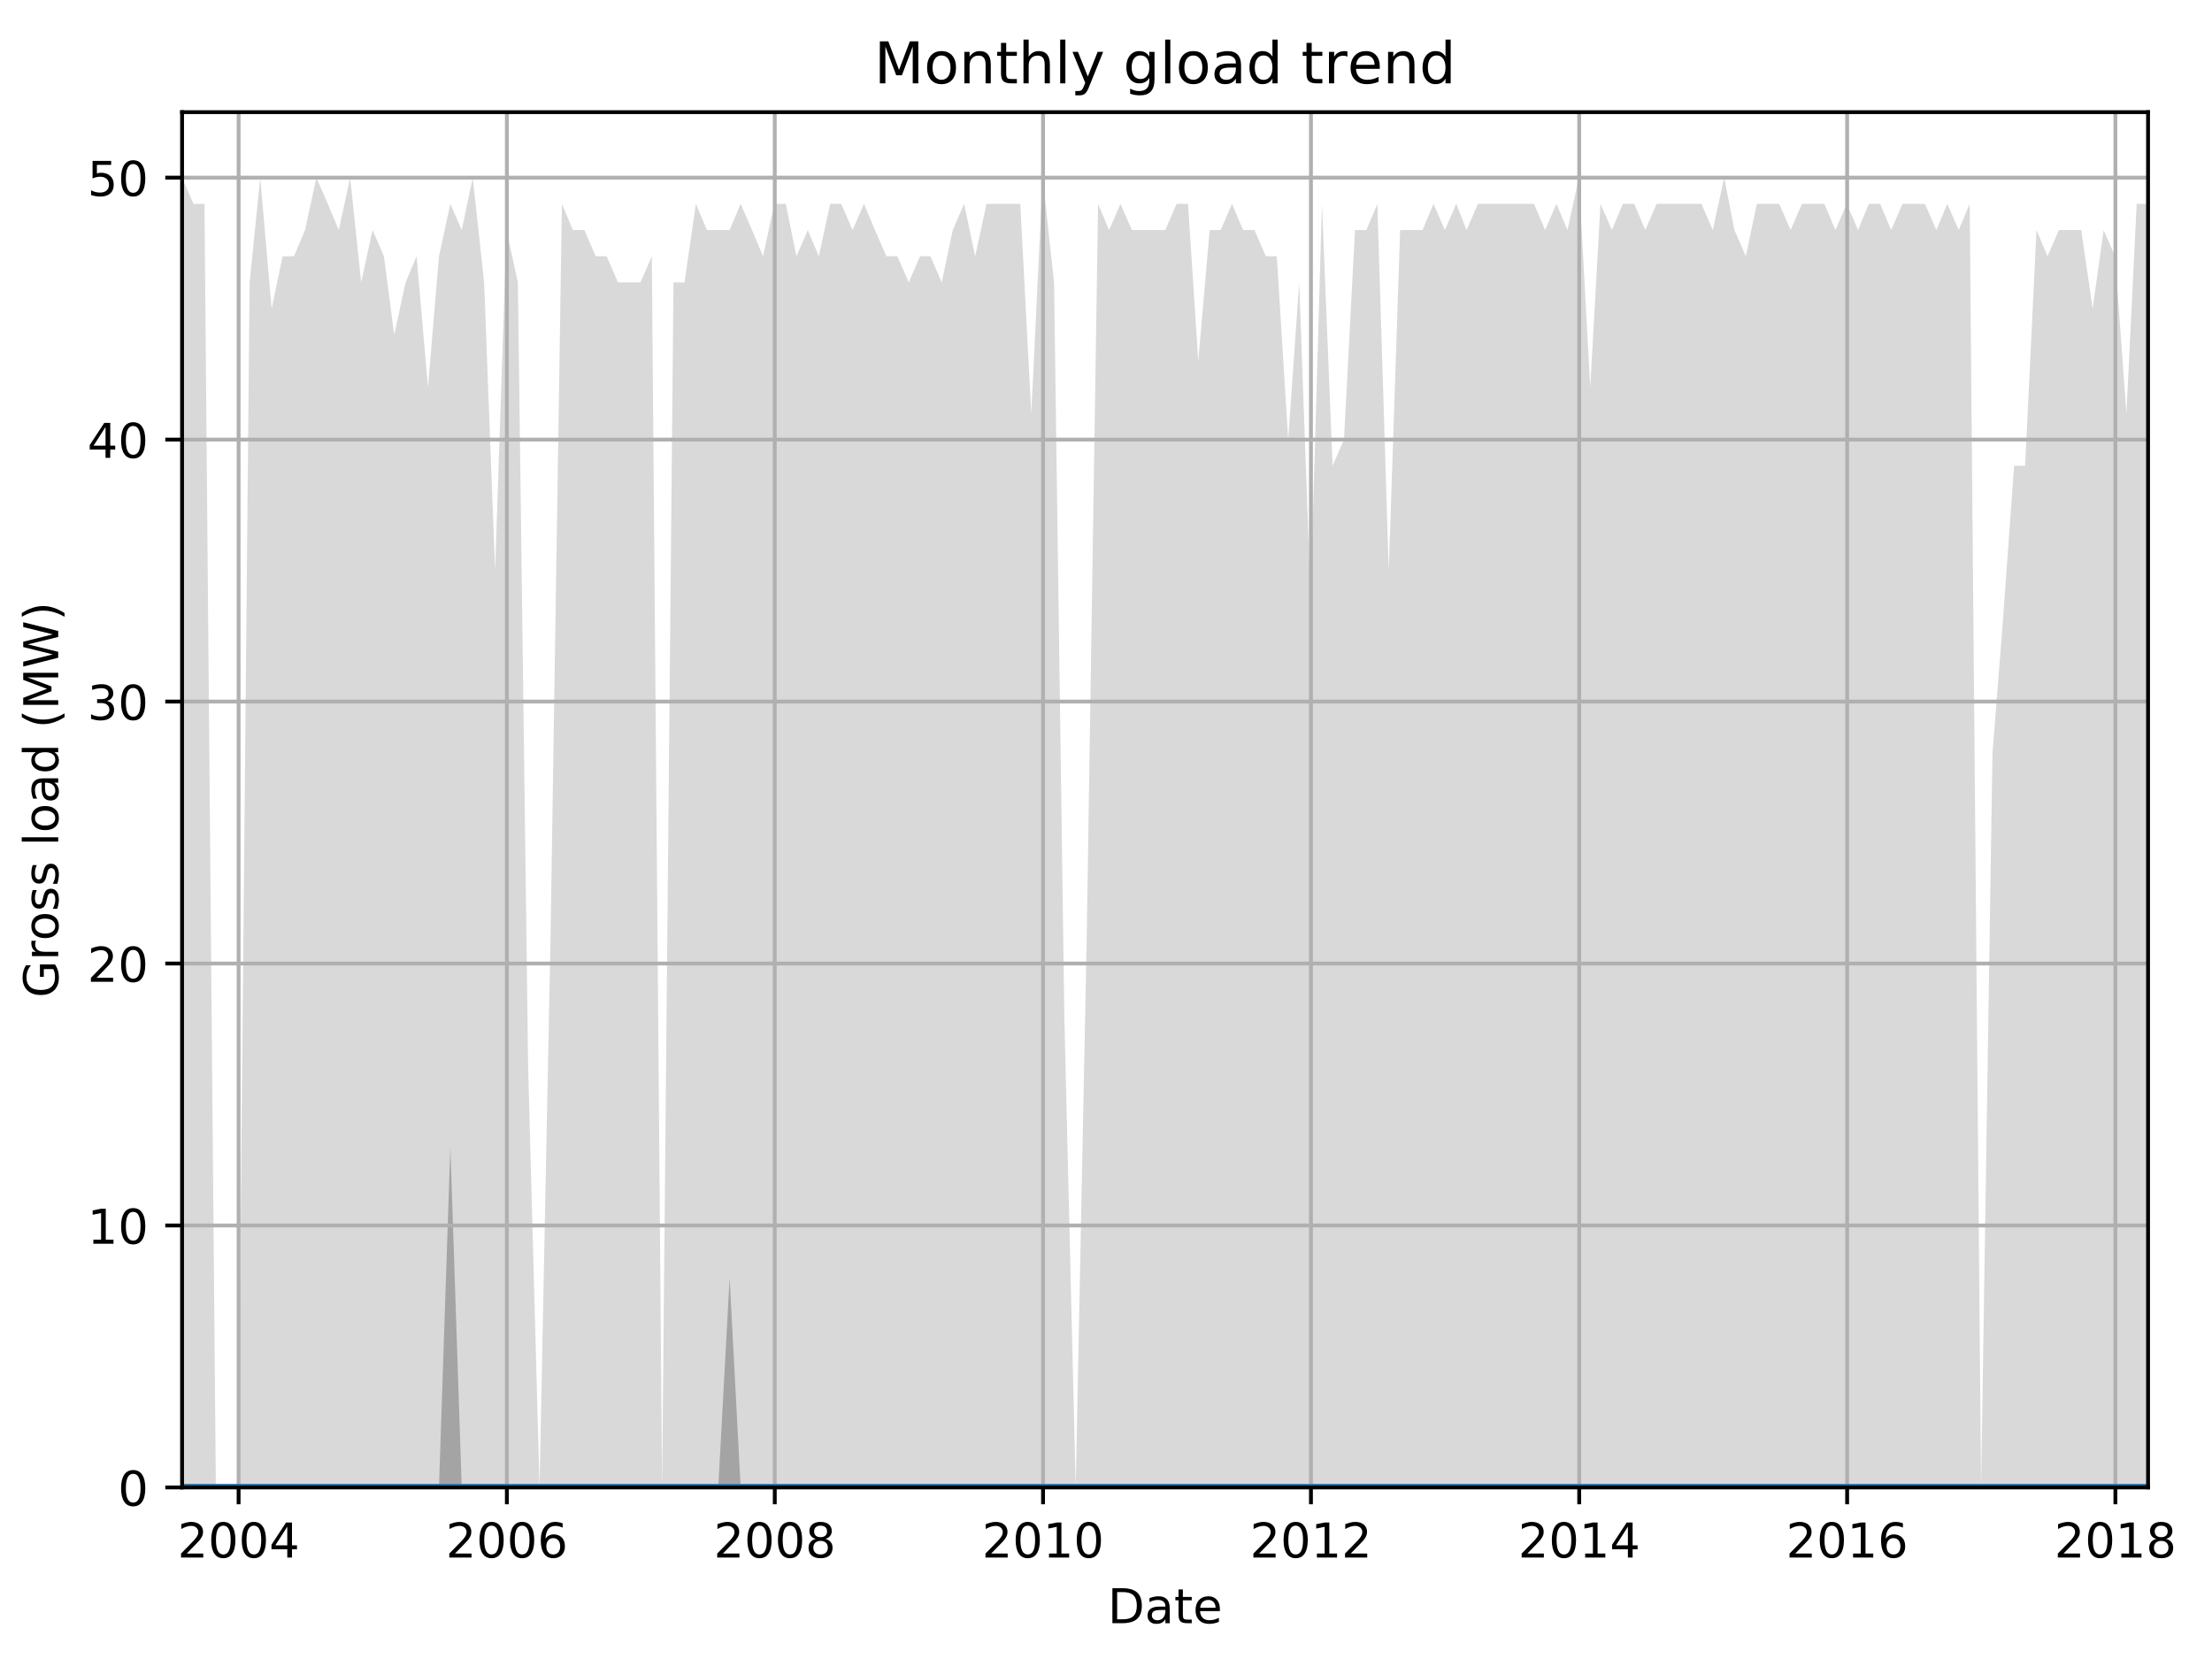 <?xml version="1.0" encoding="utf-8" standalone="no"?>
<!DOCTYPE svg PUBLIC "-//W3C//DTD SVG 1.1//EN"
  "http://www.w3.org/Graphics/SVG/1.1/DTD/svg11.dtd">
<!-- Created with matplotlib (http://matplotlib.org/) -->
<svg height="345.6pt" version="1.1" viewBox="0 0 460.8 345.6" width="460.8pt" xmlns="http://www.w3.org/2000/svg" xmlns:xlink="http://www.w3.org/1999/xlink">
 <defs>
  <style type="text/css">
*{stroke-linecap:butt;stroke-linejoin:round;}
  </style>
 </defs>
 <g id="figure_1">
  <g id="patch_1">
   <path d="M 0 345.6 
L 460.8 345.6 
L 460.8 0 
L 0 0 
z
" style="fill:none;"/>
  </g>
  <g id="axes_1">
   <g id="patch_2">
    <path d="M 37.93 309.863 
L 447.48 309.863 
L 447.48 23.365 
L 37.93 23.365 
z
" style="fill:none;"/>
   </g>
   <g id="PolyCollection_1">
    <path clip-path="url(#pbfc2182f19)" d="M 37.93 37.008 
L 37.93 309.863 
L 40.3 309.863 
L 42.594 309.863 
L 44.964 309.863 
L 47.257 309.863 
L 49.627 309.863 
L 51.997 309.863 
L 54.214 309.863 
L 56.584 309.863 
L 58.878 309.863 
L 61.248 309.863 
L 63.541 309.863 
L 65.911 309.863 
L 68.281 309.863 
L 70.575 309.863 
L 72.945 309.863 
L 75.238 309.863 
L 77.608 309.863 
L 79.978 309.863 
L 82.119 309.863 
L 84.489 309.863 
L 86.783 309.863 
L 89.153 309.863 
L 91.446 309.863 
L 93.816 309.863 
L 96.186 309.863 
L 98.48 309.863 
L 100.85 309.863 
L 103.143 309.863 
L 105.513 309.863 
L 107.883 309.863 
L 110.024 309.863 
L 112.394 309.863 
L 114.687 309.863 
L 117.057 309.863 
L 119.351 309.863 
L 121.721 309.863 
L 124.091 309.863 
L 126.384 309.863 
L 128.754 309.863 
L 131.048 309.863 
L 133.418 309.863 
L 135.788 309.863 
L 137.929 309.863 
L 140.299 309.863 
L 142.592 309.863 
L 144.962 309.863 
L 147.256 309.863 
L 149.626 309.863 
L 151.996 309.863 
L 154.289 309.863 
L 156.659 309.863 
L 158.953 309.863 
L 161.323 309.863 
L 163.693 309.863 
L 165.91 309.863 
L 168.28 309.863 
L 170.573 309.863 
L 172.943 309.863 
L 175.237 309.863 
L 177.607 309.863 
L 179.977 309.863 
L 182.27 309.863 
L 184.64 309.863 
L 186.934 309.863 
L 189.304 309.863 
L 191.674 309.863 
L 193.815 309.863 
L 196.184 309.863 
L 198.478 309.863 
L 200.848 309.863 
L 203.142 309.863 
L 205.512 309.863 
L 207.882 309.863 
L 210.175 309.863 
L 212.545 309.863 
L 214.839 309.863 
L 217.209 309.863 
L 219.579 309.863 
L 221.719 309.863 
L 224.089 309.863 
L 226.383 309.863 
L 228.753 309.863 
L 231.046 309.863 
L 233.416 309.863 
L 235.786 309.863 
L 238.08 309.863 
L 240.45 309.863 
L 242.743 309.863 
L 245.113 309.863 
L 247.483 309.863 
L 249.624 309.863 
L 251.994 309.863 
L 254.288 309.863 
L 256.657 309.863 
L 258.951 309.863 
L 261.321 309.863 
L 263.691 309.863 
L 265.985 309.863 
L 268.355 309.863 
L 270.648 309.863 
L 273.018 309.863 
L 275.388 309.863 
L 277.605 309.863 
L 279.975 309.863 
L 282.269 309.863 
L 284.639 309.863 
L 286.932 309.863 
L 289.302 309.863 
L 291.672 309.863 
L 293.966 309.863 
L 296.336 309.863 
L 298.629 309.863 
L 300.999 309.863 
L 303.369 309.863 
L 305.51 309.863 
L 307.88 309.863 
L 310.173 309.863 
L 312.543 309.863 
L 314.837 309.863 
L 317.207 309.863 
L 319.577 309.863 
L 321.87 309.863 
L 324.24 309.863 
L 326.534 309.863 
L 328.904 309.863 
L 331.274 309.863 
L 333.415 309.863 
L 335.785 309.863 
L 338.078 309.863 
L 340.448 309.863 
L 342.742 309.863 
L 345.112 309.863 
L 347.482 309.863 
L 349.775 309.863 
L 352.145 309.863 
L 354.439 309.863 
L 356.809 309.863 
L 359.179 309.863 
L 361.319 309.863 
L 363.689 309.863 
L 365.983 309.863 
L 368.353 309.863 
L 370.646 309.863 
L 373.016 309.863 
L 375.386 309.863 
L 377.68 309.863 
L 380.05 309.863 
L 382.343 309.863 
L 384.713 309.863 
L 387.083 309.863 
L 389.301 309.863 
L 391.671 309.863 
L 393.964 309.863 
L 396.334 309.863 
L 398.628 309.863 
L 400.998 309.863 
L 403.368 309.863 
L 405.661 309.863 
L 408.031 309.863 
L 410.325 309.863 
L 412.695 309.863 
L 415.065 309.863 
L 417.205 309.863 
L 419.575 309.863 
L 421.869 309.863 
L 424.239 309.863 
L 426.532 309.863 
L 428.902 309.863 
L 431.272 309.863 
L 433.566 309.863 
L 435.936 309.863 
L 438.229 309.863 
L 440.599 309.863 
L 442.969 309.863 
L 445.11 309.863 
L 447.48 309.863 
L 447.48 42.465 
L 447.48 42.465 
L 445.11 42.465 
L 442.969 86.122 
L 440.599 53.379 
L 438.229 47.922 
L 435.936 64.293 
L 433.566 47.922 
L 431.272 47.922 
L 428.902 47.922 
L 426.532 53.379 
L 424.239 47.922 
L 421.869 97.036 
L 419.575 97.036 
L 417.205 129.779 
L 415.065 157.064 
L 412.695 309.863 
L 410.325 42.465 
L 408.031 47.922 
L 405.661 42.465 
L 403.368 47.922 
L 400.998 42.465 
L 398.628 42.465 
L 396.334 42.465 
L 393.964 47.922 
L 391.671 42.465 
L 389.301 42.465 
L 387.083 47.922 
L 384.713 42.465 
L 382.343 47.922 
L 380.05 42.465 
L 377.68 42.465 
L 375.386 42.465 
L 373.016 47.922 
L 370.646 42.465 
L 368.353 42.465 
L 365.983 42.465 
L 363.689 53.379 
L 361.319 47.922 
L 359.179 37.008 
L 356.809 47.922 
L 354.439 42.465 
L 352.145 42.465 
L 349.775 42.465 
L 347.482 42.465 
L 345.112 42.465 
L 342.742 47.922 
L 340.448 42.465 
L 338.078 42.465 
L 335.785 47.922 
L 333.415 42.465 
L 331.274 80.665 
L 328.904 37.008 
L 326.534 47.922 
L 324.24 42.465 
L 321.87 47.922 
L 319.577 42.465 
L 317.207 42.465 
L 314.837 42.465 
L 312.543 42.465 
L 310.173 42.465 
L 307.88 42.465 
L 305.51 47.922 
L 303.369 42.465 
L 300.999 47.922 
L 298.629 42.465 
L 296.336 47.922 
L 293.966 47.922 
L 291.672 47.922 
L 289.302 118.865 
L 286.932 42.465 
L 284.639 47.922 
L 282.269 47.922 
L 279.975 91.579 
L 277.605 97.036 
L 275.388 42.465 
L 273.018 124.322 
L 270.648 58.836 
L 268.355 91.579 
L 265.985 53.379 
L 263.691 53.379 
L 261.321 47.922 
L 258.951 47.922 
L 256.657 42.465 
L 254.288 47.922 
L 251.994 47.922 
L 249.624 75.208 
L 247.483 42.465 
L 245.113 42.465 
L 242.743 47.922 
L 240.45 47.922 
L 238.08 47.922 
L 235.786 47.922 
L 233.416 42.465 
L 231.046 47.922 
L 228.753 42.465 
L 226.383 195.264 
L 224.089 309.863 
L 221.719 211.635 
L 219.579 58.836 
L 217.209 37.008 
L 214.839 86.122 
L 212.545 42.465 
L 210.175 42.465 
L 207.882 42.465 
L 205.512 42.465 
L 203.142 53.379 
L 200.848 42.465 
L 198.478 47.922 
L 196.184 58.836 
L 193.815 53.379 
L 191.674 53.379 
L 189.304 58.836 
L 186.934 53.379 
L 184.64 53.379 
L 182.27 47.922 
L 179.977 42.465 
L 177.607 47.922 
L 175.237 42.465 
L 172.943 42.465 
L 170.573 53.379 
L 168.28 47.922 
L 165.91 53.379 
L 163.693 42.465 
L 161.323 42.465 
L 158.953 53.379 
L 156.659 47.922 
L 154.289 42.465 
L 151.996 47.922 
L 149.626 47.922 
L 147.256 47.922 
L 144.962 42.465 
L 142.592 58.836 
L 140.299 58.836 
L 137.929 309.863 
L 135.788 53.379 
L 133.418 58.836 
L 131.048 58.836 
L 128.754 58.836 
L 126.384 53.379 
L 124.091 53.379 
L 121.721 47.922 
L 119.351 47.922 
L 117.057 42.465 
L 114.687 195.264 
L 112.394 309.863 
L 110.024 222.55 
L 107.883 58.836 
L 105.513 47.922 
L 103.143 118.865 
L 100.85 58.836 
L 98.48 37.008 
L 96.186 47.922 
L 93.816 42.465 
L 91.446 53.379 
L 89.153 80.665 
L 86.783 53.379 
L 84.489 58.836 
L 82.119 69.751 
L 79.978 53.379 
L 77.608 47.922 
L 75.238 58.836 
L 72.945 37.008 
L 70.575 47.922 
L 68.281 42.465 
L 65.911 37.008 
L 63.541 47.922 
L 61.248 53.379 
L 58.878 53.379 
L 56.584 64.293 
L 54.214 37.008 
L 51.997 58.836 
L 49.627 309.863 
L 47.257 309.863 
L 44.964 309.863 
L 42.594 42.465 
L 40.3 42.465 
L 37.93 37.008 
z
" style="fill:#808080;fill-opacity:0.3;"/>
   </g>
   <g id="PolyCollection_2">
    <path clip-path="url(#pbfc2182f19)" d="M 37.93 309.863 
L 37.93 309.863 
L 40.3 309.863 
L 42.594 309.863 
L 44.964 309.863 
L 47.257 309.863 
L 49.627 309.863 
L 51.997 309.863 
L 54.214 309.863 
L 56.584 309.863 
L 58.878 309.863 
L 61.248 309.863 
L 63.541 309.863 
L 65.911 309.863 
L 68.281 309.863 
L 70.575 309.863 
L 72.945 309.863 
L 75.238 309.863 
L 77.608 309.863 
L 79.978 309.863 
L 82.119 309.863 
L 84.489 309.863 
L 86.783 309.863 
L 89.153 309.863 
L 91.446 309.863 
L 93.816 309.863 
L 96.186 309.863 
L 98.48 309.863 
L 100.85 309.863 
L 103.143 309.863 
L 105.513 309.863 
L 107.883 309.863 
L 110.024 309.863 
L 112.394 309.863 
L 114.687 309.863 
L 117.057 309.863 
L 119.351 309.863 
L 121.721 309.863 
L 124.091 309.863 
L 126.384 309.863 
L 128.754 309.863 
L 131.048 309.863 
L 133.418 309.863 
L 135.788 309.863 
L 137.929 309.863 
L 140.299 309.863 
L 142.592 309.863 
L 144.962 309.863 
L 147.256 309.863 
L 149.626 309.863 
L 151.996 309.863 
L 154.289 309.863 
L 156.659 309.863 
L 158.953 309.863 
L 161.323 309.863 
L 163.693 309.863 
L 165.91 309.863 
L 168.28 309.863 
L 170.573 309.863 
L 172.943 309.863 
L 175.237 309.863 
L 177.607 309.863 
L 179.977 309.863 
L 182.27 309.863 
L 184.64 309.863 
L 186.934 309.863 
L 189.304 309.863 
L 191.674 309.863 
L 193.815 309.863 
L 196.184 309.863 
L 198.478 309.863 
L 200.848 309.863 
L 203.142 309.863 
L 205.512 309.863 
L 207.882 309.863 
L 210.175 309.863 
L 212.545 309.863 
L 214.839 309.863 
L 217.209 309.863 
L 219.579 309.863 
L 221.719 309.863 
L 224.089 309.863 
L 226.383 309.863 
L 228.753 309.863 
L 231.046 309.863 
L 233.416 309.863 
L 235.786 309.863 
L 238.08 309.863 
L 240.45 309.863 
L 242.743 309.863 
L 245.113 309.863 
L 247.483 309.863 
L 249.624 309.863 
L 251.994 309.863 
L 254.288 309.863 
L 256.657 309.863 
L 258.951 309.863 
L 261.321 309.863 
L 263.691 309.863 
L 265.985 309.863 
L 268.355 309.863 
L 270.648 309.863 
L 273.018 309.863 
L 275.388 309.863 
L 277.605 309.863 
L 279.975 309.863 
L 282.269 309.863 
L 284.639 309.863 
L 286.932 309.863 
L 289.302 309.863 
L 291.672 309.863 
L 293.966 309.863 
L 296.336 309.863 
L 298.629 309.863 
L 300.999 309.863 
L 303.369 309.863 
L 305.51 309.863 
L 307.88 309.863 
L 310.173 309.863 
L 312.543 309.863 
L 314.837 309.863 
L 317.207 309.863 
L 319.577 309.863 
L 321.87 309.863 
L 324.24 309.863 
L 326.534 309.863 
L 328.904 309.863 
L 331.274 309.863 
L 333.415 309.863 
L 335.785 309.863 
L 338.078 309.863 
L 340.448 309.863 
L 342.742 309.863 
L 345.112 309.863 
L 347.482 309.863 
L 349.775 309.863 
L 352.145 309.863 
L 354.439 309.863 
L 356.809 309.863 
L 359.179 309.863 
L 361.319 309.863 
L 363.689 309.863 
L 365.983 309.863 
L 368.353 309.863 
L 370.646 309.863 
L 373.016 309.863 
L 375.386 309.863 
L 377.68 309.863 
L 380.05 309.863 
L 382.343 309.863 
L 384.713 309.863 
L 387.083 309.863 
L 389.301 309.863 
L 391.671 309.863 
L 393.964 309.863 
L 396.334 309.863 
L 398.628 309.863 
L 400.998 309.863 
L 403.368 309.863 
L 405.661 309.863 
L 408.031 309.863 
L 410.325 309.863 
L 412.695 309.863 
L 415.065 309.863 
L 417.205 309.863 
L 419.575 309.863 
L 421.869 309.863 
L 424.239 309.863 
L 426.532 309.863 
L 428.902 309.863 
L 431.272 309.863 
L 433.566 309.863 
L 435.936 309.863 
L 438.229 309.863 
L 440.599 309.863 
L 442.969 309.863 
L 445.11 309.863 
L 447.48 309.863 
L 447.48 309.863 
L 447.48 309.863 
L 445.11 309.863 
L 442.969 309.863 
L 440.599 309.863 
L 438.229 309.863 
L 435.936 309.863 
L 433.566 309.863 
L 431.272 309.863 
L 428.902 309.863 
L 426.532 309.863 
L 424.239 309.863 
L 421.869 309.863 
L 419.575 309.863 
L 417.205 309.863 
L 415.065 309.863 
L 412.695 309.863 
L 410.325 309.863 
L 408.031 309.863 
L 405.661 309.863 
L 403.368 309.863 
L 400.998 309.863 
L 398.628 309.863 
L 396.334 309.863 
L 393.964 309.863 
L 391.671 309.863 
L 389.301 309.863 
L 387.083 309.863 
L 384.713 309.863 
L 382.343 309.863 
L 380.05 309.863 
L 377.68 309.863 
L 375.386 309.863 
L 373.016 309.863 
L 370.646 309.863 
L 368.353 309.863 
L 365.983 309.863 
L 363.689 309.863 
L 361.319 309.863 
L 359.179 309.863 
L 356.809 309.863 
L 354.439 309.863 
L 352.145 309.863 
L 349.775 309.863 
L 347.482 309.863 
L 345.112 309.863 
L 342.742 309.863 
L 340.448 309.863 
L 338.078 309.863 
L 335.785 309.863 
L 333.415 309.863 
L 331.274 309.863 
L 328.904 309.863 
L 326.534 309.863 
L 324.24 309.863 
L 321.87 309.863 
L 319.577 309.863 
L 317.207 309.863 
L 314.837 309.863 
L 312.543 309.863 
L 310.173 309.863 
L 307.88 309.863 
L 305.51 309.863 
L 303.369 309.863 
L 300.999 309.863 
L 298.629 309.863 
L 296.336 309.863 
L 293.966 309.863 
L 291.672 309.863 
L 289.302 309.863 
L 286.932 309.863 
L 284.639 309.863 
L 282.269 309.863 
L 279.975 309.863 
L 277.605 309.863 
L 275.388 309.863 
L 273.018 309.863 
L 270.648 309.863 
L 268.355 309.863 
L 265.985 309.863 
L 263.691 309.863 
L 261.321 309.863 
L 258.951 309.863 
L 256.657 309.863 
L 254.288 309.863 
L 251.994 309.863 
L 249.624 309.863 
L 247.483 309.863 
L 245.113 309.863 
L 242.743 309.863 
L 240.45 309.863 
L 238.08 309.863 
L 235.786 309.863 
L 233.416 309.863 
L 231.046 309.863 
L 228.753 309.863 
L 226.383 309.863 
L 224.089 309.863 
L 221.719 309.863 
L 219.579 309.863 
L 217.209 309.863 
L 214.839 309.863 
L 212.545 309.863 
L 210.175 309.863 
L 207.882 309.863 
L 205.512 309.863 
L 203.142 309.863 
L 200.848 309.863 
L 198.478 309.863 
L 196.184 309.863 
L 193.815 309.863 
L 191.674 309.863 
L 189.304 309.863 
L 186.934 309.863 
L 184.64 309.863 
L 182.27 309.863 
L 179.977 309.863 
L 177.607 309.863 
L 175.237 309.863 
L 172.943 309.863 
L 170.573 309.863 
L 168.28 309.863 
L 165.91 309.863 
L 163.693 309.863 
L 161.323 309.863 
L 158.953 309.863 
L 156.659 309.863 
L 154.289 309.863 
L 151.996 266.207 
L 149.626 309.863 
L 147.256 309.863 
L 144.962 309.863 
L 142.592 309.863 
L 140.299 309.863 
L 137.929 309.863 
L 135.788 309.863 
L 133.418 309.863 
L 131.048 309.863 
L 128.754 309.863 
L 126.384 309.863 
L 124.091 309.863 
L 121.721 309.863 
L 119.351 309.863 
L 117.057 309.863 
L 114.687 309.863 
L 112.394 309.863 
L 110.024 309.863 
L 107.883 309.863 
L 105.513 309.863 
L 103.143 309.863 
L 100.85 309.863 
L 98.48 309.863 
L 96.186 309.863 
L 93.816 238.921 
L 91.446 309.863 
L 89.153 309.863 
L 86.783 309.863 
L 84.489 309.863 
L 82.119 309.863 
L 79.978 309.863 
L 77.608 309.863 
L 75.238 309.863 
L 72.945 309.863 
L 70.575 309.863 
L 68.281 309.863 
L 65.911 309.863 
L 63.541 309.863 
L 61.248 309.863 
L 58.878 309.863 
L 56.584 309.863 
L 54.214 309.863 
L 51.997 309.863 
L 49.627 309.863 
L 47.257 309.863 
L 44.964 309.863 
L 42.594 309.863 
L 40.3 309.863 
L 37.93 309.863 
z
" style="fill:#808080;fill-opacity:0.6;"/>
   </g>
   <g id="matplotlib.axis_1">
    <g id="xtick_1">
     <g id="line2d_1">
      <path clip-path="url(#pbfc2182f19)" d="M 49.704 309.863 
L 49.704 23.365 
" style="fill:none;stroke:#b0b0b0;stroke-linecap:square;stroke-width:0.8;"/>
     </g>
     <g id="line2d_2">
      <defs>
       <path d="M 0 0 
L 0 3.5 
" id="me0d9341176" style="stroke:#000000;stroke-width:0.8;"/>
      </defs>
      <g>
       <use style="stroke:#000000;stroke-width:0.8;" x="49.704" xlink:href="#me0d9341176" y="309.863"/>
      </g>
     </g>
     <g id="text_1">
      <!-- 2004 -->
      <defs>
       <path d="M 19.188 8.297 
L 53.609 8.297 
L 53.609 0 
L 7.328 0 
L 7.328 8.297 
Q 12.938 14.109 22.625 23.891 
Q 32.328 33.688 34.812 36.531 
Q 39.547 41.844 41.422 45.531 
Q 43.312 49.219 43.312 52.781 
Q 43.312 58.594 39.234 62.25 
Q 35.156 65.922 28.609 65.922 
Q 23.969 65.922 18.812 64.312 
Q 13.672 62.703 7.812 59.422 
L 7.812 69.391 
Q 13.766 71.781 18.938 73 
Q 24.125 74.219 28.422 74.219 
Q 39.75 74.219 46.484 68.547 
Q 53.219 62.891 53.219 53.422 
Q 53.219 48.922 51.531 44.891 
Q 49.859 40.875 45.406 35.406 
Q 44.188 33.984 37.641 27.219 
Q 31.109 20.453 19.188 8.297 
z
" id="DejaVuSans-32"/>
       <path d="M 31.781 66.406 
Q 24.172 66.406 20.328 58.906 
Q 16.5 51.422 16.5 36.375 
Q 16.5 21.391 20.328 13.891 
Q 24.172 6.391 31.781 6.391 
Q 39.453 6.391 43.281 13.891 
Q 47.125 21.391 47.125 36.375 
Q 47.125 51.422 43.281 58.906 
Q 39.453 66.406 31.781 66.406 
z
M 31.781 74.219 
Q 44.047 74.219 50.516 64.516 
Q 56.984 54.828 56.984 36.375 
Q 56.984 17.969 50.516 8.266 
Q 44.047 -1.422 31.781 -1.422 
Q 19.531 -1.422 13.062 8.266 
Q 6.594 17.969 6.594 36.375 
Q 6.594 54.828 13.062 64.516 
Q 19.531 74.219 31.781 74.219 
z
" id="DejaVuSans-30"/>
       <path d="M 37.797 64.312 
L 12.891 25.391 
L 37.797 25.391 
z
M 35.203 72.906 
L 47.609 72.906 
L 47.609 25.391 
L 58.016 25.391 
L 58.016 17.188 
L 47.609 17.188 
L 47.609 0 
L 37.797 0 
L 37.797 17.188 
L 4.891 17.188 
L 4.891 26.703 
z
" id="DejaVuSans-34"/>
      </defs>
      <g transform="translate(36.979 324.462)scale(0.1 -0.1)">
       <use xlink:href="#DejaVuSans-32"/>
       <use x="63.623" xlink:href="#DejaVuSans-30"/>
       <use x="127.246" xlink:href="#DejaVuSans-30"/>
       <use x="190.869" xlink:href="#DejaVuSans-34"/>
      </g>
     </g>
    </g>
    <g id="xtick_2">
     <g id="line2d_3">
      <path clip-path="url(#pbfc2182f19)" d="M 105.59 309.863 
L 105.59 23.365 
" style="fill:none;stroke:#b0b0b0;stroke-linecap:square;stroke-width:0.8;"/>
     </g>
     <g id="line2d_4">
      <g>
       <use style="stroke:#000000;stroke-width:0.8;" x="105.59" xlink:href="#me0d9341176" y="309.863"/>
      </g>
     </g>
     <g id="text_2">
      <!-- 2006 -->
      <defs>
       <path d="M 33.016 40.375 
Q 26.375 40.375 22.484 35.828 
Q 18.609 31.297 18.609 23.391 
Q 18.609 15.531 22.484 10.953 
Q 26.375 6.391 33.016 6.391 
Q 39.656 6.391 43.531 10.953 
Q 47.406 15.531 47.406 23.391 
Q 47.406 31.297 43.531 35.828 
Q 39.656 40.375 33.016 40.375 
z
M 52.594 71.297 
L 52.594 62.312 
Q 48.875 64.062 45.094 64.984 
Q 41.312 65.922 37.594 65.922 
Q 27.828 65.922 22.672 59.328 
Q 17.531 52.734 16.797 39.406 
Q 19.672 43.656 24.016 45.922 
Q 28.375 48.188 33.594 48.188 
Q 44.578 48.188 50.953 41.516 
Q 57.328 34.859 57.328 23.391 
Q 57.328 12.156 50.688 5.359 
Q 44.047 -1.422 33.016 -1.422 
Q 20.359 -1.422 13.672 8.266 
Q 6.984 17.969 6.984 36.375 
Q 6.984 53.656 15.188 63.938 
Q 23.391 74.219 37.203 74.219 
Q 40.922 74.219 44.703 73.484 
Q 48.484 72.75 52.594 71.297 
z
" id="DejaVuSans-36"/>
      </defs>
      <g transform="translate(92.865 324.462)scale(0.1 -0.1)">
       <use xlink:href="#DejaVuSans-32"/>
       <use x="63.623" xlink:href="#DejaVuSans-30"/>
       <use x="127.246" xlink:href="#DejaVuSans-30"/>
       <use x="190.869" xlink:href="#DejaVuSans-36"/>
      </g>
     </g>
    </g>
    <g id="xtick_3">
     <g id="line2d_5">
      <path clip-path="url(#pbfc2182f19)" d="M 161.399 309.863 
L 161.399 23.365 
" style="fill:none;stroke:#b0b0b0;stroke-linecap:square;stroke-width:0.8;"/>
     </g>
     <g id="line2d_6">
      <g>
       <use style="stroke:#000000;stroke-width:0.8;" x="161.399" xlink:href="#me0d9341176" y="309.863"/>
      </g>
     </g>
     <g id="text_3">
      <!-- 2008 -->
      <defs>
       <path d="M 31.781 34.625 
Q 24.75 34.625 20.719 30.859 
Q 16.703 27.094 16.703 20.516 
Q 16.703 13.922 20.719 10.156 
Q 24.75 6.391 31.781 6.391 
Q 38.812 6.391 42.859 10.172 
Q 46.922 13.969 46.922 20.516 
Q 46.922 27.094 42.891 30.859 
Q 38.875 34.625 31.781 34.625 
z
M 21.922 38.812 
Q 15.578 40.375 12.031 44.719 
Q 8.5 49.078 8.5 55.328 
Q 8.5 64.062 14.719 69.141 
Q 20.953 74.219 31.781 74.219 
Q 42.672 74.219 48.875 69.141 
Q 55.078 64.062 55.078 55.328 
Q 55.078 49.078 51.531 44.719 
Q 48 40.375 41.703 38.812 
Q 48.828 37.156 52.797 32.312 
Q 56.781 27.484 56.781 20.516 
Q 56.781 9.906 50.312 4.234 
Q 43.844 -1.422 31.781 -1.422 
Q 19.734 -1.422 13.25 4.234 
Q 6.781 9.906 6.781 20.516 
Q 6.781 27.484 10.781 32.312 
Q 14.797 37.156 21.922 38.812 
z
M 18.312 54.391 
Q 18.312 48.734 21.844 45.562 
Q 25.391 42.391 31.781 42.391 
Q 38.141 42.391 41.719 45.562 
Q 45.312 48.734 45.312 54.391 
Q 45.312 60.062 41.719 63.234 
Q 38.141 66.406 31.781 66.406 
Q 25.391 66.406 21.844 63.234 
Q 18.312 60.062 18.312 54.391 
z
" id="DejaVuSans-38"/>
      </defs>
      <g transform="translate(148.674 324.462)scale(0.1 -0.1)">
       <use xlink:href="#DejaVuSans-32"/>
       <use x="63.623" xlink:href="#DejaVuSans-30"/>
       <use x="127.246" xlink:href="#DejaVuSans-30"/>
       <use x="190.869" xlink:href="#DejaVuSans-38"/>
      </g>
     </g>
    </g>
    <g id="xtick_4">
     <g id="line2d_7">
      <path clip-path="url(#pbfc2182f19)" d="M 217.285 309.863 
L 217.285 23.365 
" style="fill:none;stroke:#b0b0b0;stroke-linecap:square;stroke-width:0.8;"/>
     </g>
     <g id="line2d_8">
      <g>
       <use style="stroke:#000000;stroke-width:0.8;" x="217.285" xlink:href="#me0d9341176" y="309.863"/>
      </g>
     </g>
     <g id="text_4">
      <!-- 2010 -->
      <defs>
       <path d="M 12.406 8.297 
L 28.516 8.297 
L 28.516 63.922 
L 10.984 60.406 
L 10.984 69.391 
L 28.422 72.906 
L 38.281 72.906 
L 38.281 8.297 
L 54.391 8.297 
L 54.391 0 
L 12.406 0 
z
" id="DejaVuSans-31"/>
      </defs>
      <g transform="translate(204.56 324.462)scale(0.1 -0.1)">
       <use xlink:href="#DejaVuSans-32"/>
       <use x="63.623" xlink:href="#DejaVuSans-30"/>
       <use x="127.246" xlink:href="#DejaVuSans-31"/>
       <use x="190.869" xlink:href="#DejaVuSans-30"/>
      </g>
     </g>
    </g>
    <g id="xtick_5">
     <g id="line2d_9">
      <path clip-path="url(#pbfc2182f19)" d="M 273.095 309.863 
L 273.095 23.365 
" style="fill:none;stroke:#b0b0b0;stroke-linecap:square;stroke-width:0.8;"/>
     </g>
     <g id="line2d_10">
      <g>
       <use style="stroke:#000000;stroke-width:0.8;" x="273.095" xlink:href="#me0d9341176" y="309.863"/>
      </g>
     </g>
     <g id="text_5">
      <!-- 2012 -->
      <g transform="translate(260.37 324.462)scale(0.1 -0.1)">
       <use xlink:href="#DejaVuSans-32"/>
       <use x="63.623" xlink:href="#DejaVuSans-30"/>
       <use x="127.246" xlink:href="#DejaVuSans-31"/>
       <use x="190.869" xlink:href="#DejaVuSans-32"/>
      </g>
     </g>
    </g>
    <g id="xtick_6">
     <g id="line2d_11">
      <path clip-path="url(#pbfc2182f19)" d="M 328.98 309.863 
L 328.98 23.365 
" style="fill:none;stroke:#b0b0b0;stroke-linecap:square;stroke-width:0.8;"/>
     </g>
     <g id="line2d_12">
      <g>
       <use style="stroke:#000000;stroke-width:0.8;" x="328.98" xlink:href="#me0d9341176" y="309.863"/>
      </g>
     </g>
     <g id="text_6">
      <!-- 2014 -->
      <g transform="translate(316.255 324.462)scale(0.1 -0.1)">
       <use xlink:href="#DejaVuSans-32"/>
       <use x="63.623" xlink:href="#DejaVuSans-30"/>
       <use x="127.246" xlink:href="#DejaVuSans-31"/>
       <use x="190.869" xlink:href="#DejaVuSans-34"/>
      </g>
     </g>
    </g>
    <g id="xtick_7">
     <g id="line2d_13">
      <path clip-path="url(#pbfc2182f19)" d="M 384.79 309.863 
L 384.79 23.365 
" style="fill:none;stroke:#b0b0b0;stroke-linecap:square;stroke-width:0.8;"/>
     </g>
     <g id="line2d_14">
      <g>
       <use style="stroke:#000000;stroke-width:0.8;" x="384.79" xlink:href="#me0d9341176" y="309.863"/>
      </g>
     </g>
     <g id="text_7">
      <!-- 2016 -->
      <g transform="translate(372.065 324.462)scale(0.1 -0.1)">
       <use xlink:href="#DejaVuSans-32"/>
       <use x="63.623" xlink:href="#DejaVuSans-30"/>
       <use x="127.246" xlink:href="#DejaVuSans-31"/>
       <use x="190.869" xlink:href="#DejaVuSans-36"/>
      </g>
     </g>
    </g>
    <g id="xtick_8">
     <g id="line2d_15">
      <path clip-path="url(#pbfc2182f19)" d="M 440.676 309.863 
L 440.676 23.365 
" style="fill:none;stroke:#b0b0b0;stroke-linecap:square;stroke-width:0.8;"/>
     </g>
     <g id="line2d_16">
      <g>
       <use style="stroke:#000000;stroke-width:0.8;" x="440.676" xlink:href="#me0d9341176" y="309.863"/>
      </g>
     </g>
     <g id="text_8">
      <!-- 2018 -->
      <g transform="translate(427.951 324.462)scale(0.1 -0.1)">
       <use xlink:href="#DejaVuSans-32"/>
       <use x="63.623" xlink:href="#DejaVuSans-30"/>
       <use x="127.246" xlink:href="#DejaVuSans-31"/>
       <use x="190.869" xlink:href="#DejaVuSans-38"/>
      </g>
     </g>
    </g>
    <g id="text_9">
     <!-- Date -->
     <defs>
      <path d="M 19.672 64.797 
L 19.672 8.109 
L 31.594 8.109 
Q 46.688 8.109 53.688 14.938 
Q 60.688 21.781 60.688 36.531 
Q 60.688 51.172 53.688 57.984 
Q 46.688 64.797 31.594 64.797 
z
M 9.812 72.906 
L 30.078 72.906 
Q 51.266 72.906 61.172 64.094 
Q 71.094 55.281 71.094 36.531 
Q 71.094 17.672 61.125 8.828 
Q 51.172 0 30.078 0 
L 9.812 0 
z
" id="DejaVuSans-44"/>
      <path d="M 34.281 27.484 
Q 23.391 27.484 19.188 25 
Q 14.984 22.516 14.984 16.5 
Q 14.984 11.719 18.141 8.906 
Q 21.297 6.109 26.703 6.109 
Q 34.188 6.109 38.703 11.406 
Q 43.219 16.703 43.219 25.484 
L 43.219 27.484 
z
M 52.203 31.203 
L 52.203 0 
L 43.219 0 
L 43.219 8.297 
Q 40.141 3.328 35.547 0.953 
Q 30.953 -1.422 24.312 -1.422 
Q 15.922 -1.422 10.953 3.297 
Q 6 8.016 6 15.922 
Q 6 25.141 12.172 29.828 
Q 18.359 34.516 30.609 34.516 
L 43.219 34.516 
L 43.219 35.406 
Q 43.219 41.609 39.141 45 
Q 35.062 48.391 27.688 48.391 
Q 23 48.391 18.547 47.266 
Q 14.109 46.141 10.016 43.891 
L 10.016 52.203 
Q 14.938 54.109 19.578 55.047 
Q 24.219 56 28.609 56 
Q 40.484 56 46.344 49.844 
Q 52.203 43.703 52.203 31.203 
z
" id="DejaVuSans-61"/>
      <path d="M 18.312 70.219 
L 18.312 54.688 
L 36.812 54.688 
L 36.812 47.703 
L 18.312 47.703 
L 18.312 18.016 
Q 18.312 11.328 20.141 9.422 
Q 21.969 7.516 27.594 7.516 
L 36.812 7.516 
L 36.812 0 
L 27.594 0 
Q 17.188 0 13.234 3.875 
Q 9.281 7.766 9.281 18.016 
L 9.281 47.703 
L 2.688 47.703 
L 2.688 54.688 
L 9.281 54.688 
L 9.281 70.219 
z
" id="DejaVuSans-74"/>
      <path d="M 56.203 29.594 
L 56.203 25.203 
L 14.891 25.203 
Q 15.484 15.922 20.484 11.062 
Q 25.484 6.203 34.422 6.203 
Q 39.594 6.203 44.453 7.469 
Q 49.312 8.734 54.109 11.281 
L 54.109 2.781 
Q 49.266 0.734 44.188 -0.344 
Q 39.109 -1.422 33.891 -1.422 
Q 20.797 -1.422 13.156 6.188 
Q 5.516 13.812 5.516 26.812 
Q 5.516 40.234 12.766 48.109 
Q 20.016 56 32.328 56 
Q 43.359 56 49.781 48.891 
Q 56.203 41.797 56.203 29.594 
z
M 47.219 32.234 
Q 47.125 39.594 43.094 43.984 
Q 39.062 48.391 32.422 48.391 
Q 24.906 48.391 20.391 44.141 
Q 15.875 39.891 15.188 32.172 
z
" id="DejaVuSans-65"/>
     </defs>
     <g transform="translate(230.754 338.14)scale(0.1 -0.1)">
      <use xlink:href="#DejaVuSans-44"/>
      <use x="77.002" xlink:href="#DejaVuSans-61"/>
      <use x="138.281" xlink:href="#DejaVuSans-74"/>
      <use x="177.49" xlink:href="#DejaVuSans-65"/>
     </g>
    </g>
   </g>
   <g id="matplotlib.axis_2">
    <g id="ytick_1">
     <g id="line2d_17">
      <path clip-path="url(#pbfc2182f19)" d="M 37.93 309.863 
L 447.48 309.863 
" style="fill:none;stroke:#b0b0b0;stroke-linecap:square;stroke-width:0.8;"/>
     </g>
     <g id="line2d_18">
      <defs>
       <path d="M 0 0 
L -3.5 0 
" id="m8016ccfcd4" style="stroke:#000000;stroke-width:0.8;"/>
      </defs>
      <g>
       <use style="stroke:#000000;stroke-width:0.8;" x="37.93" xlink:href="#m8016ccfcd4" y="309.863"/>
      </g>
     </g>
     <g id="text_10">
      <!-- 0 -->
      <g transform="translate(24.568 313.663)scale(0.1 -0.1)">
       <use xlink:href="#DejaVuSans-30"/>
      </g>
     </g>
    </g>
    <g id="ytick_2">
     <g id="line2d_19">
      <path clip-path="url(#pbfc2182f19)" d="M 37.93 255.292 
L 447.48 255.292 
" style="fill:none;stroke:#b0b0b0;stroke-linecap:square;stroke-width:0.8;"/>
     </g>
     <g id="line2d_20">
      <g>
       <use style="stroke:#000000;stroke-width:0.8;" x="37.93" xlink:href="#m8016ccfcd4" y="255.292"/>
      </g>
     </g>
     <g id="text_11">
      <!-- 10 -->
      <g transform="translate(18.205 259.092)scale(0.1 -0.1)">
       <use xlink:href="#DejaVuSans-31"/>
       <use x="63.623" xlink:href="#DejaVuSans-30"/>
      </g>
     </g>
    </g>
    <g id="ytick_3">
     <g id="line2d_21">
      <path clip-path="url(#pbfc2182f19)" d="M 37.93 200.721 
L 447.48 200.721 
" style="fill:none;stroke:#b0b0b0;stroke-linecap:square;stroke-width:0.8;"/>
     </g>
     <g id="line2d_22">
      <g>
       <use style="stroke:#000000;stroke-width:0.8;" x="37.93" xlink:href="#m8016ccfcd4" y="200.721"/>
      </g>
     </g>
     <g id="text_12">
      <!-- 20 -->
      <g transform="translate(18.205 204.52)scale(0.1 -0.1)">
       <use xlink:href="#DejaVuSans-32"/>
       <use x="63.623" xlink:href="#DejaVuSans-30"/>
      </g>
     </g>
    </g>
    <g id="ytick_4">
     <g id="line2d_23">
      <path clip-path="url(#pbfc2182f19)" d="M 37.93 146.15 
L 447.48 146.15 
" style="fill:none;stroke:#b0b0b0;stroke-linecap:square;stroke-width:0.8;"/>
     </g>
     <g id="line2d_24">
      <g>
       <use style="stroke:#000000;stroke-width:0.8;" x="37.93" xlink:href="#m8016ccfcd4" y="146.15"/>
      </g>
     </g>
     <g id="text_13">
      <!-- 30 -->
      <defs>
       <path d="M 40.578 39.312 
Q 47.656 37.797 51.625 33 
Q 55.609 28.219 55.609 21.188 
Q 55.609 10.406 48.188 4.484 
Q 40.766 -1.422 27.094 -1.422 
Q 22.516 -1.422 17.656 -0.516 
Q 12.797 0.391 7.625 2.203 
L 7.625 11.719 
Q 11.719 9.328 16.594 8.109 
Q 21.484 6.891 26.812 6.891 
Q 36.078 6.891 40.938 10.547 
Q 45.797 14.203 45.797 21.188 
Q 45.797 27.641 41.281 31.266 
Q 36.766 34.906 28.719 34.906 
L 20.219 34.906 
L 20.219 43.016 
L 29.109 43.016 
Q 36.375 43.016 40.234 45.922 
Q 44.094 48.828 44.094 54.297 
Q 44.094 59.906 40.109 62.906 
Q 36.141 65.922 28.719 65.922 
Q 24.656 65.922 20.016 65.031 
Q 15.375 64.156 9.812 62.312 
L 9.812 71.094 
Q 15.438 72.656 20.344 73.438 
Q 25.25 74.219 29.594 74.219 
Q 40.828 74.219 47.359 69.109 
Q 53.906 64.016 53.906 55.328 
Q 53.906 49.266 50.438 45.094 
Q 46.969 40.922 40.578 39.312 
z
" id="DejaVuSans-33"/>
      </defs>
      <g transform="translate(18.205 149.949)scale(0.1 -0.1)">
       <use xlink:href="#DejaVuSans-33"/>
       <use x="63.623" xlink:href="#DejaVuSans-30"/>
      </g>
     </g>
    </g>
    <g id="ytick_5">
     <g id="line2d_25">
      <path clip-path="url(#pbfc2182f19)" d="M 37.93 91.579 
L 447.48 91.579 
" style="fill:none;stroke:#b0b0b0;stroke-linecap:square;stroke-width:0.8;"/>
     </g>
     <g id="line2d_26">
      <g>
       <use style="stroke:#000000;stroke-width:0.8;" x="37.93" xlink:href="#m8016ccfcd4" y="91.579"/>
      </g>
     </g>
     <g id="text_14">
      <!-- 40 -->
      <g transform="translate(18.205 95.378)scale(0.1 -0.1)">
       <use xlink:href="#DejaVuSans-34"/>
       <use x="63.623" xlink:href="#DejaVuSans-30"/>
      </g>
     </g>
    </g>
    <g id="ytick_6">
     <g id="line2d_27">
      <path clip-path="url(#pbfc2182f19)" d="M 37.93 37.008 
L 447.48 37.008 
" style="fill:none;stroke:#b0b0b0;stroke-linecap:square;stroke-width:0.8;"/>
     </g>
     <g id="line2d_28">
      <g>
       <use style="stroke:#000000;stroke-width:0.8;" x="37.93" xlink:href="#m8016ccfcd4" y="37.008"/>
      </g>
     </g>
     <g id="text_15">
      <!-- 50 -->
      <defs>
       <path d="M 10.797 72.906 
L 49.516 72.906 
L 49.516 64.594 
L 19.828 64.594 
L 19.828 46.734 
Q 21.969 47.469 24.109 47.828 
Q 26.266 48.188 28.422 48.188 
Q 40.625 48.188 47.75 41.5 
Q 54.891 34.812 54.891 23.391 
Q 54.891 11.625 47.562 5.094 
Q 40.234 -1.422 26.906 -1.422 
Q 22.312 -1.422 17.547 -0.641 
Q 12.797 0.141 7.719 1.703 
L 7.719 11.625 
Q 12.109 9.234 16.797 8.062 
Q 21.484 6.891 26.703 6.891 
Q 35.156 6.891 40.078 11.328 
Q 45.016 15.766 45.016 23.391 
Q 45.016 31 40.078 35.438 
Q 35.156 39.891 26.703 39.891 
Q 22.75 39.891 18.812 39.016 
Q 14.891 38.141 10.797 36.281 
z
" id="DejaVuSans-35"/>
      </defs>
      <g transform="translate(18.205 40.807)scale(0.1 -0.1)">
       <use xlink:href="#DejaVuSans-35"/>
       <use x="63.623" xlink:href="#DejaVuSans-30"/>
      </g>
     </g>
    </g>
    <g id="text_16">
     <!-- Gross load (MW) -->
     <defs>
      <path d="M 59.516 10.406 
L 59.516 29.984 
L 43.406 29.984 
L 43.406 38.094 
L 69.281 38.094 
L 69.281 6.781 
Q 63.578 2.734 56.688 0.656 
Q 49.812 -1.422 42 -1.422 
Q 24.906 -1.422 15.25 8.562 
Q 5.609 18.562 5.609 36.375 
Q 5.609 54.25 15.25 64.234 
Q 24.906 74.219 42 74.219 
Q 49.125 74.219 55.547 72.453 
Q 61.969 70.703 67.391 67.281 
L 67.391 56.781 
Q 61.922 61.422 55.766 63.766 
Q 49.609 66.109 42.828 66.109 
Q 29.438 66.109 22.719 58.641 
Q 16.016 51.172 16.016 36.375 
Q 16.016 21.625 22.719 14.156 
Q 29.438 6.688 42.828 6.688 
Q 48.047 6.688 52.141 7.594 
Q 56.25 8.5 59.516 10.406 
z
" id="DejaVuSans-47"/>
      <path d="M 41.109 46.297 
Q 39.594 47.172 37.812 47.578 
Q 36.031 48 33.891 48 
Q 26.266 48 22.188 43.047 
Q 18.109 38.094 18.109 28.812 
L 18.109 0 
L 9.078 0 
L 9.078 54.688 
L 18.109 54.688 
L 18.109 46.188 
Q 20.953 51.172 25.484 53.578 
Q 30.031 56 36.531 56 
Q 37.453 56 38.578 55.875 
Q 39.703 55.766 41.062 55.516 
z
" id="DejaVuSans-72"/>
      <path d="M 30.609 48.391 
Q 23.391 48.391 19.188 42.75 
Q 14.984 37.109 14.984 27.297 
Q 14.984 17.484 19.156 11.844 
Q 23.344 6.203 30.609 6.203 
Q 37.797 6.203 41.984 11.859 
Q 46.188 17.531 46.188 27.297 
Q 46.188 37.016 41.984 42.703 
Q 37.797 48.391 30.609 48.391 
z
M 30.609 56 
Q 42.328 56 49.016 48.375 
Q 55.719 40.766 55.719 27.297 
Q 55.719 13.875 49.016 6.219 
Q 42.328 -1.422 30.609 -1.422 
Q 18.844 -1.422 12.172 6.219 
Q 5.516 13.875 5.516 27.297 
Q 5.516 40.766 12.172 48.375 
Q 18.844 56 30.609 56 
z
" id="DejaVuSans-6f"/>
      <path d="M 44.281 53.078 
L 44.281 44.578 
Q 40.484 46.531 36.375 47.5 
Q 32.281 48.484 27.875 48.484 
Q 21.188 48.484 17.844 46.438 
Q 14.5 44.391 14.5 40.281 
Q 14.5 37.156 16.891 35.375 
Q 19.281 33.594 26.516 31.984 
L 29.594 31.297 
Q 39.156 29.25 43.188 25.516 
Q 47.219 21.781 47.219 15.094 
Q 47.219 7.469 41.188 3.016 
Q 35.156 -1.422 24.609 -1.422 
Q 20.219 -1.422 15.453 -0.562 
Q 10.688 0.297 5.422 2 
L 5.422 11.281 
Q 10.406 8.688 15.234 7.391 
Q 20.062 6.109 24.812 6.109 
Q 31.156 6.109 34.562 8.281 
Q 37.984 10.453 37.984 14.406 
Q 37.984 18.062 35.516 20.016 
Q 33.062 21.969 24.703 23.781 
L 21.578 24.516 
Q 13.234 26.266 9.516 29.906 
Q 5.812 33.547 5.812 39.891 
Q 5.812 47.609 11.281 51.797 
Q 16.75 56 26.812 56 
Q 31.781 56 36.172 55.266 
Q 40.578 54.547 44.281 53.078 
z
" id="DejaVuSans-73"/>
      <path id="DejaVuSans-20"/>
      <path d="M 9.422 75.984 
L 18.406 75.984 
L 18.406 0 
L 9.422 0 
z
" id="DejaVuSans-6c"/>
      <path d="M 45.406 46.391 
L 45.406 75.984 
L 54.391 75.984 
L 54.391 0 
L 45.406 0 
L 45.406 8.203 
Q 42.578 3.328 38.25 0.953 
Q 33.938 -1.422 27.875 -1.422 
Q 17.969 -1.422 11.734 6.484 
Q 5.516 14.406 5.516 27.297 
Q 5.516 40.188 11.734 48.094 
Q 17.969 56 27.875 56 
Q 33.938 56 38.25 53.625 
Q 42.578 51.266 45.406 46.391 
z
M 14.797 27.297 
Q 14.797 17.391 18.875 11.75 
Q 22.953 6.109 30.078 6.109 
Q 37.203 6.109 41.297 11.75 
Q 45.406 17.391 45.406 27.297 
Q 45.406 37.203 41.297 42.844 
Q 37.203 48.484 30.078 48.484 
Q 22.953 48.484 18.875 42.844 
Q 14.797 37.203 14.797 27.297 
z
" id="DejaVuSans-64"/>
      <path d="M 31 75.875 
Q 24.469 64.656 21.281 53.656 
Q 18.109 42.672 18.109 31.391 
Q 18.109 20.125 21.312 9.062 
Q 24.516 -2 31 -13.188 
L 23.188 -13.188 
Q 15.875 -1.703 12.234 9.375 
Q 8.594 20.453 8.594 31.391 
Q 8.594 42.281 12.203 53.312 
Q 15.828 64.359 23.188 75.875 
z
" id="DejaVuSans-28"/>
      <path d="M 9.812 72.906 
L 24.516 72.906 
L 43.109 23.297 
L 61.812 72.906 
L 76.516 72.906 
L 76.516 0 
L 66.891 0 
L 66.891 64.016 
L 48.094 14.016 
L 38.188 14.016 
L 19.391 64.016 
L 19.391 0 
L 9.812 0 
z
" id="DejaVuSans-4d"/>
      <path d="M 3.328 72.906 
L 13.281 72.906 
L 28.609 11.281 
L 43.891 72.906 
L 54.984 72.906 
L 70.312 11.281 
L 85.594 72.906 
L 95.609 72.906 
L 77.297 0 
L 64.891 0 
L 49.516 63.281 
L 33.984 0 
L 21.578 0 
z
" id="DejaVuSans-57"/>
      <path d="M 8.016 75.875 
L 15.828 75.875 
Q 23.141 64.359 26.781 53.312 
Q 30.422 42.281 30.422 31.391 
Q 30.422 20.453 26.781 9.375 
Q 23.141 -1.703 15.828 -13.188 
L 8.016 -13.188 
Q 14.5 -2 17.703 9.062 
Q 20.906 20.125 20.906 31.391 
Q 20.906 42.672 17.703 53.656 
Q 14.5 64.656 8.016 75.875 
z
" id="DejaVuSans-29"/>
     </defs>
     <g transform="translate(12.126 207.835)rotate(-90)scale(0.1 -0.1)">
      <use xlink:href="#DejaVuSans-47"/>
      <use x="77.49" xlink:href="#DejaVuSans-72"/>
      <use x="118.572" xlink:href="#DejaVuSans-6f"/>
      <use x="179.754" xlink:href="#DejaVuSans-73"/>
      <use x="231.854" xlink:href="#DejaVuSans-73"/>
      <use x="283.953" xlink:href="#DejaVuSans-20"/>
      <use x="315.74" xlink:href="#DejaVuSans-6c"/>
      <use x="343.523" xlink:href="#DejaVuSans-6f"/>
      <use x="404.705" xlink:href="#DejaVuSans-61"/>
      <use x="465.984" xlink:href="#DejaVuSans-64"/>
      <use x="529.461" xlink:href="#DejaVuSans-20"/>
      <use x="561.248" xlink:href="#DejaVuSans-28"/>
      <use x="600.262" xlink:href="#DejaVuSans-4d"/>
      <use x="686.541" xlink:href="#DejaVuSans-57"/>
      <use x="785.418" xlink:href="#DejaVuSans-29"/>
     </g>
    </g>
   </g>
   <g id="line2d_29">
    <path clip-path="url(#pbfc2182f19)" d="M 37.93 309.863 
L 447.48 309.863 
L 447.48 309.863 
" style="fill:none;stroke:#1f77b4;stroke-linecap:square;stroke-width:1.5;"/>
   </g>
   <g id="patch_3">
    <path d="M 37.93 309.863 
L 37.93 23.365 
" style="fill:none;stroke:#000000;stroke-linecap:square;stroke-linejoin:miter;stroke-width:0.8;"/>
   </g>
   <g id="patch_4">
    <path d="M 447.48 309.863 
L 447.48 23.365 
" style="fill:none;stroke:#000000;stroke-linecap:square;stroke-linejoin:miter;stroke-width:0.8;"/>
   </g>
   <g id="patch_5">
    <path d="M 37.93 309.863 
L 447.48 309.863 
" style="fill:none;stroke:#000000;stroke-linecap:square;stroke-linejoin:miter;stroke-width:0.8;"/>
   </g>
   <g id="patch_6">
    <path d="M 37.93 23.365 
L 447.48 23.365 
" style="fill:none;stroke:#000000;stroke-linecap:square;stroke-linejoin:miter;stroke-width:0.8;"/>
   </g>
   <g id="text_17">
    <!-- Monthly gload trend -->
    <defs>
     <path d="M 54.891 33.016 
L 54.891 0 
L 45.906 0 
L 45.906 32.719 
Q 45.906 40.484 42.875 44.328 
Q 39.844 48.188 33.797 48.188 
Q 26.516 48.188 22.312 43.547 
Q 18.109 38.922 18.109 30.906 
L 18.109 0 
L 9.078 0 
L 9.078 54.688 
L 18.109 54.688 
L 18.109 46.188 
Q 21.344 51.125 25.703 53.562 
Q 30.078 56 35.797 56 
Q 45.219 56 50.047 50.172 
Q 54.891 44.344 54.891 33.016 
z
" id="DejaVuSans-6e"/>
     <path d="M 54.891 33.016 
L 54.891 0 
L 45.906 0 
L 45.906 32.719 
Q 45.906 40.484 42.875 44.328 
Q 39.844 48.188 33.797 48.188 
Q 26.516 48.188 22.312 43.547 
Q 18.109 38.922 18.109 30.906 
L 18.109 0 
L 9.078 0 
L 9.078 75.984 
L 18.109 75.984 
L 18.109 46.188 
Q 21.344 51.125 25.703 53.562 
Q 30.078 56 35.797 56 
Q 45.219 56 50.047 50.172 
Q 54.891 44.344 54.891 33.016 
z
" id="DejaVuSans-68"/>
     <path d="M 32.172 -5.078 
Q 28.375 -14.844 24.75 -17.812 
Q 21.141 -20.797 15.094 -20.797 
L 7.906 -20.797 
L 7.906 -13.281 
L 13.188 -13.281 
Q 16.891 -13.281 18.938 -11.516 
Q 21 -9.766 23.484 -3.219 
L 25.094 0.875 
L 2.984 54.688 
L 12.5 54.688 
L 29.594 11.922 
L 46.688 54.688 
L 56.203 54.688 
z
" id="DejaVuSans-79"/>
     <path d="M 45.406 27.984 
Q 45.406 37.75 41.375 43.109 
Q 37.359 48.484 30.078 48.484 
Q 22.859 48.484 18.828 43.109 
Q 14.797 37.75 14.797 27.984 
Q 14.797 18.266 18.828 12.891 
Q 22.859 7.516 30.078 7.516 
Q 37.359 7.516 41.375 12.891 
Q 45.406 18.266 45.406 27.984 
z
M 54.391 6.781 
Q 54.391 -7.172 48.188 -13.984 
Q 42 -20.797 29.203 -20.797 
Q 24.469 -20.797 20.266 -20.094 
Q 16.062 -19.391 12.109 -17.922 
L 12.109 -9.188 
Q 16.062 -11.328 19.922 -12.344 
Q 23.781 -13.375 27.781 -13.375 
Q 36.625 -13.375 41.016 -8.766 
Q 45.406 -4.156 45.406 5.172 
L 45.406 9.625 
Q 42.625 4.781 38.281 2.391 
Q 33.938 0 27.875 0 
Q 17.828 0 11.672 7.656 
Q 5.516 15.328 5.516 27.984 
Q 5.516 40.672 11.672 48.328 
Q 17.828 56 27.875 56 
Q 33.938 56 38.281 53.609 
Q 42.625 51.219 45.406 46.391 
L 45.406 54.688 
L 54.391 54.688 
z
" id="DejaVuSans-67"/>
    </defs>
    <g transform="translate(182.114 17.365)scale(0.12 -0.12)">
     <use xlink:href="#DejaVuSans-4d"/>
     <use x="86.279" xlink:href="#DejaVuSans-6f"/>
     <use x="147.461" xlink:href="#DejaVuSans-6e"/>
     <use x="210.84" xlink:href="#DejaVuSans-74"/>
     <use x="250.049" xlink:href="#DejaVuSans-68"/>
     <use x="313.428" xlink:href="#DejaVuSans-6c"/>
     <use x="341.211" xlink:href="#DejaVuSans-79"/>
     <use x="400.391" xlink:href="#DejaVuSans-20"/>
     <use x="432.178" xlink:href="#DejaVuSans-67"/>
     <use x="495.654" xlink:href="#DejaVuSans-6c"/>
     <use x="523.438" xlink:href="#DejaVuSans-6f"/>
     <use x="584.619" xlink:href="#DejaVuSans-61"/>
     <use x="645.898" xlink:href="#DejaVuSans-64"/>
     <use x="709.375" xlink:href="#DejaVuSans-20"/>
     <use x="741.162" xlink:href="#DejaVuSans-74"/>
     <use x="780.371" xlink:href="#DejaVuSans-72"/>
     <use x="821.453" xlink:href="#DejaVuSans-65"/>
     <use x="882.977" xlink:href="#DejaVuSans-6e"/>
     <use x="946.355" xlink:href="#DejaVuSans-64"/>
    </g>
   </g>
  </g>
 </g>
 <defs>
  <clipPath id="pbfc2182f19">
   <rect height="286.498" width="409.55" x="37.93" y="23.365"/>
  </clipPath>
 </defs>
</svg>
